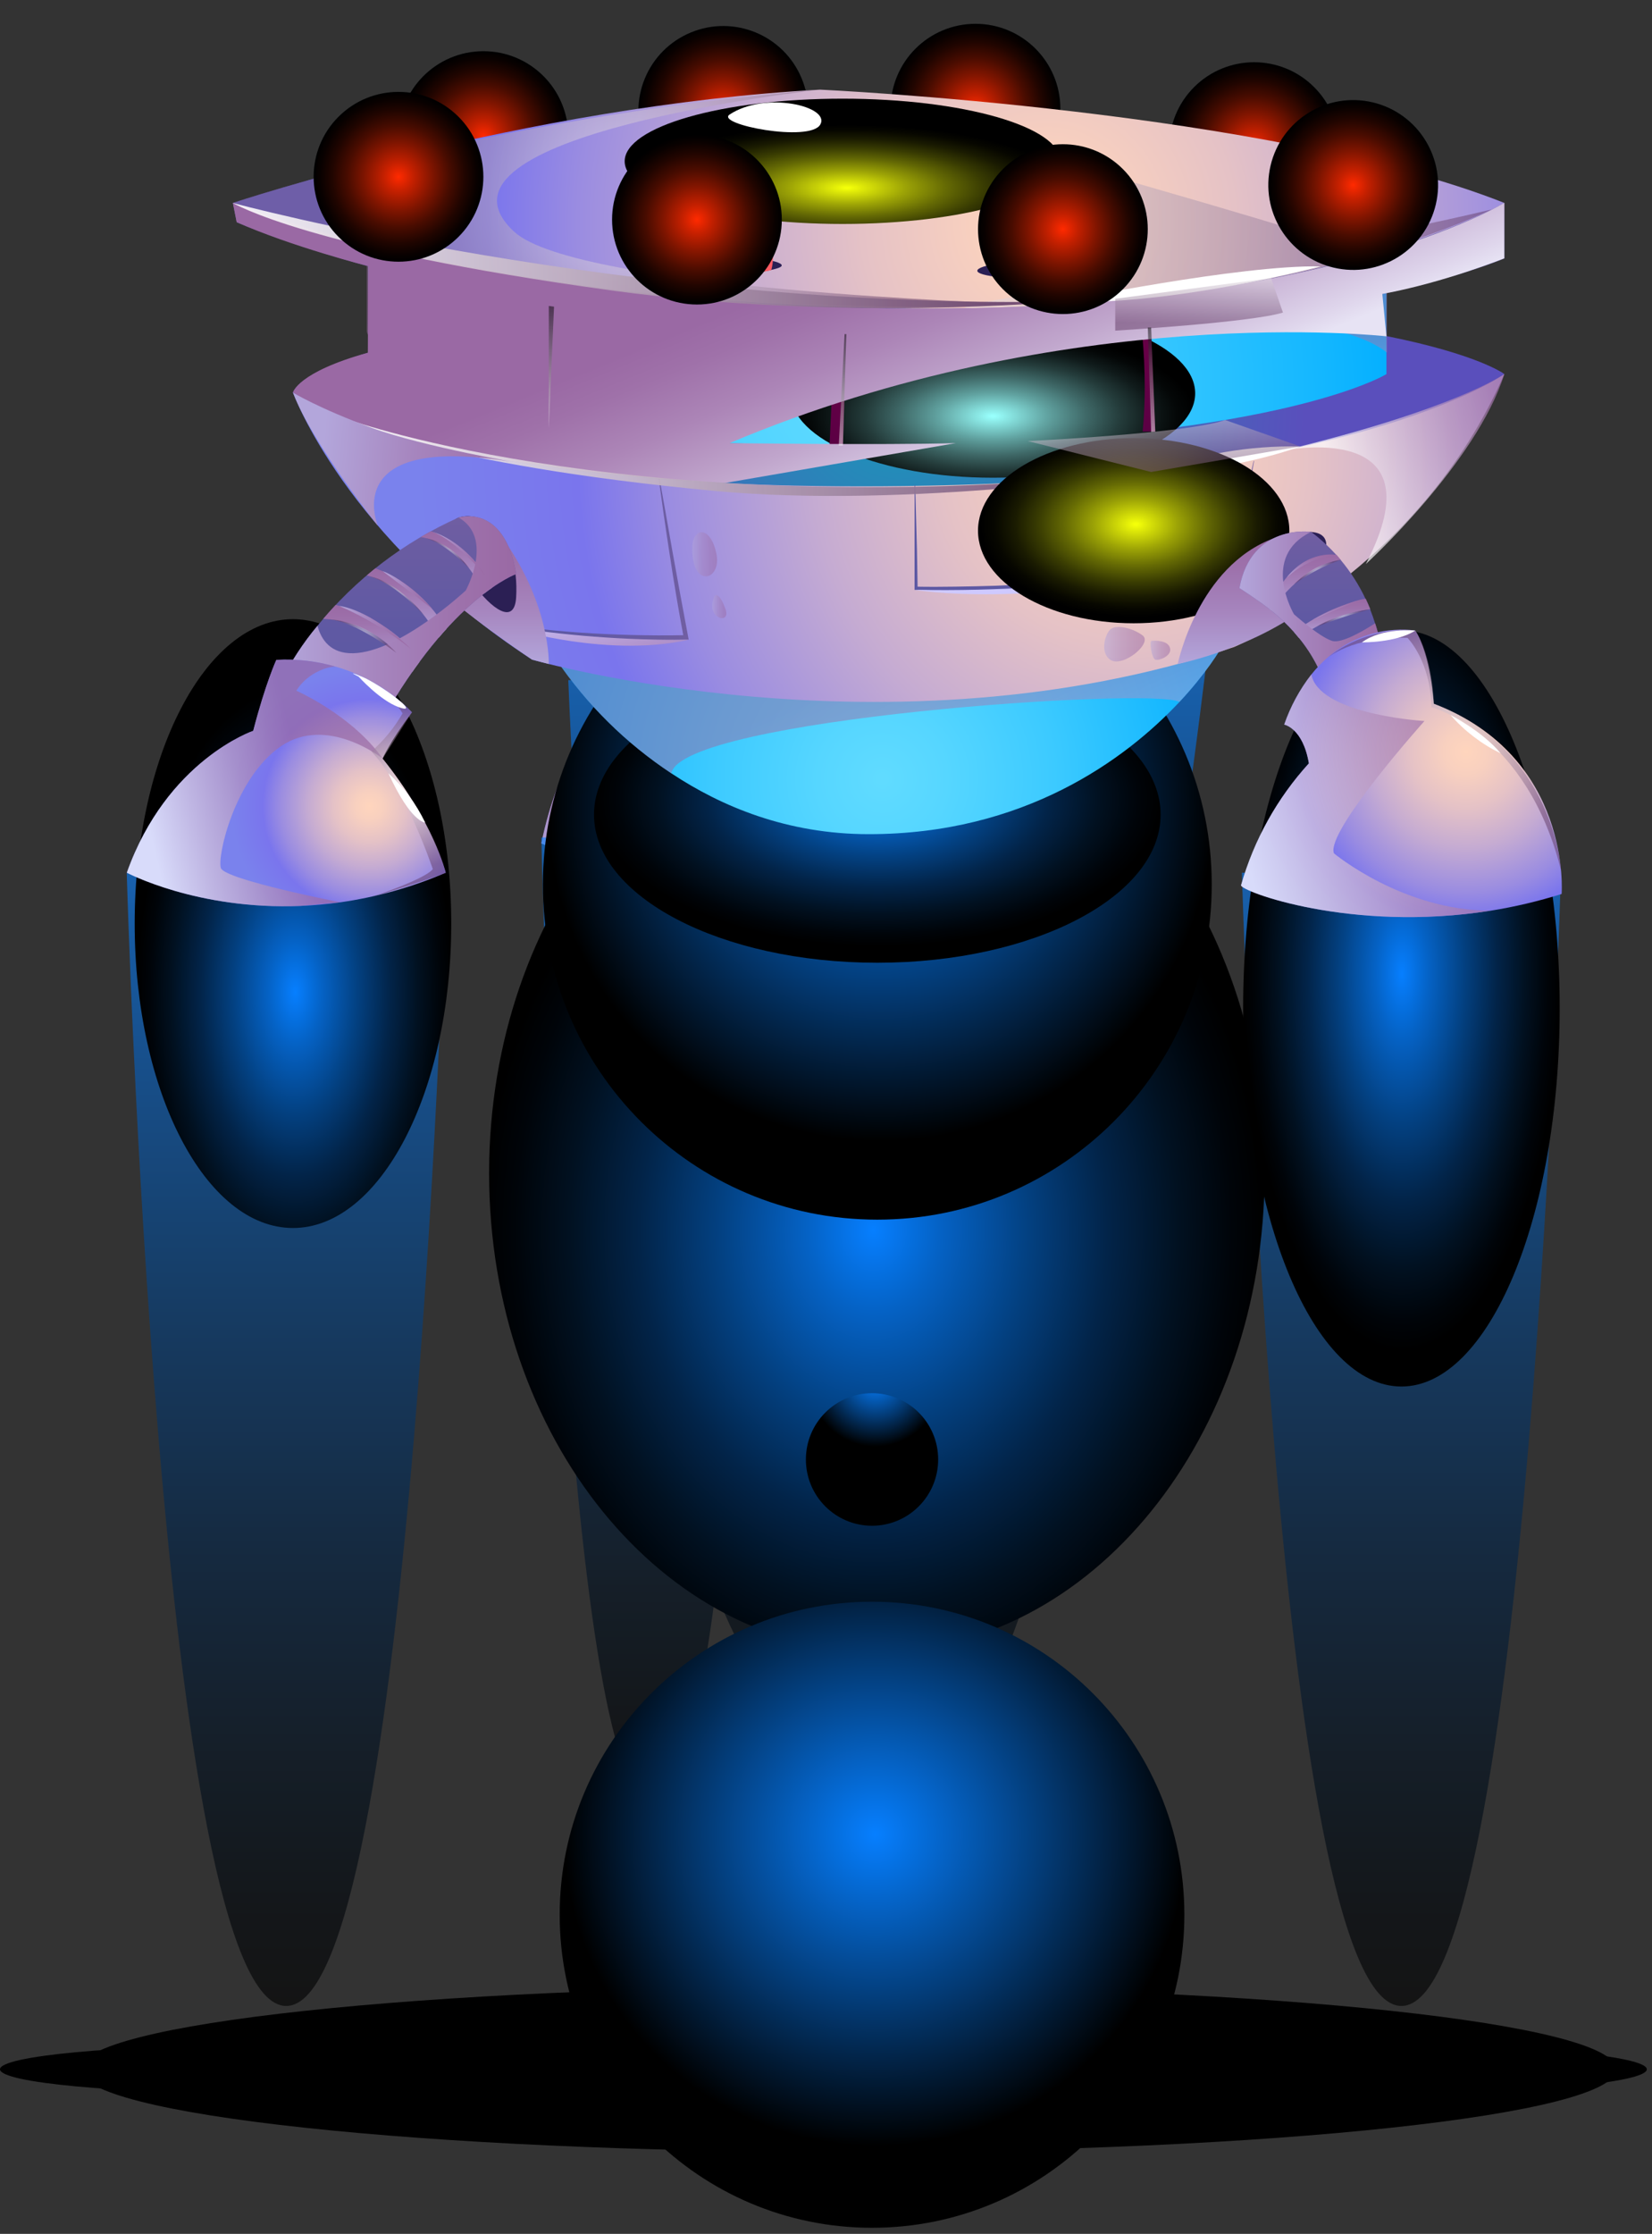 <svg width="165" height="223" viewBox="0 0 165 223" fill="none" xmlns="http://www.w3.org/2000/svg">
<rect x="0" y="0" width="165" height="223" fill="#333333" stroke="none"/>
<path fill-rule="evenodd" clip-rule="evenodd" d="M43.561 16.309C43.445 15.238 43.641 14.157 44.126 13.195C44.61 12.233 45.363 11.433 46.292 10.889C50.649 8.282 53.348 12.519 52.999 15.386L43.561 16.309Z" fill="url(#paint0_linear_313_3231)"/>
<path fill-rule="evenodd" clip-rule="evenodd" d="M67.41 12.431C67.237 11.153 67.498 8.194 72.001 7.611C76.505 7.028 77.379 10.691 77.043 11.769L67.41 12.431Z" fill="url(#paint1_linear_313_3231)"/>
<path fill-rule="evenodd" clip-rule="evenodd" d="M92.552 11.883C92.552 11.883 91.444 8.074 96.678 7.627C102.991 7.09 103.242 12.431 102.456 13.076L92.552 11.883Z" fill="url(#paint2_linear_313_3231)"/>
<path fill-rule="evenodd" clip-rule="evenodd" d="M119.9 14.614C119.9 14.614 120.259 11.075 123.876 11.075C127.187 11.075 130.365 13.076 129.263 16.104L119.9 14.614Z" fill="url(#paint3_linear_313_3231)"/>
<path style="mix-blend-mode:screen" d="M131.252 20.684C134.563 17.373 134.563 12.007 131.252 8.696C127.942 5.386 122.575 5.386 119.265 8.696C115.955 12.007 115.955 17.373 119.265 20.684C122.575 23.994 127.942 23.994 131.252 20.684Z" fill="url(#paint4_radial_313_3231)"/>
<path style="mix-blend-mode:screen" d="M97.431 19.33C102.112 19.33 105.907 15.535 105.907 10.854C105.907 6.172 102.112 2.377 97.431 2.377C92.749 2.377 88.954 6.172 88.954 10.854C88.954 15.535 92.749 19.33 97.431 19.33Z" fill="url(#paint5_radial_313_3231)"/>
<path style="mix-blend-mode:screen" d="M75.483 18.906C79.808 17.114 81.862 12.156 80.07 7.831C78.279 3.506 73.32 1.452 68.995 3.244C64.67 5.035 62.616 9.993 64.408 14.318C66.199 18.643 71.158 20.697 75.483 18.906Z" fill="url(#paint6_radial_313_3231)"/>
<path style="mix-blend-mode:screen" d="M48.283 22.064C52.965 22.064 56.76 18.269 56.76 13.588C56.76 8.906 52.965 5.111 48.283 5.111C43.602 5.111 39.807 8.906 39.807 13.588C39.807 18.269 43.602 22.064 48.283 22.064Z" fill="url(#paint7_radial_313_3231)"/>
<path fill-rule="evenodd" clip-rule="evenodd" d="M68.231 66.955C68.231 66.955 57.454 67.571 54.068 84.195C54.068 84.195 62.215 87.89 76.228 85.12C76.235 85.12 76.235 68.803 68.231 66.955Z" fill="url(#paint8_linear_313_3231)"/>
<path style="mix-blend-mode:multiply" fill-rule="evenodd" clip-rule="evenodd" d="M68.231 66.955C68.231 66.955 57.454 67.571 54.068 84.195C54.068 84.195 62.215 87.89 76.228 85.12C76.235 85.12 76.235 68.803 68.231 66.955Z" fill="url(#paint9_linear_313_3231)"/>
<path style="mix-blend-mode:screen" opacity="0.6" fill-rule="evenodd" clip-rule="evenodd" d="M56.76 67.897C59.468 133.971 72.025 178.272 89.756 178.272C107.488 178.272 120.474 66.287 120.474 66.287L56.76 67.897Z" fill="url(#paint10_linear_313_3231)"/>
<path style="mix-blend-mode:screen" opacity="0.6" fill-rule="evenodd" clip-rule="evenodd" d="M12.658 87.121C12.658 87.121 15.851 200.25 28.59 200.25C41.329 200.25 44.523 87.121 44.523 87.121H12.658Z" fill="url(#paint11_linear_313_3231)"/>
<path style="mix-blend-mode:screen" opacity="0.6" fill-rule="evenodd" clip-rule="evenodd" d="M124.039 87.121C124.039 87.121 127.233 200.25 139.972 200.25C152.711 200.25 155.904 87.121 155.904 87.121H124.039Z" fill="url(#paint12_linear_313_3231)"/>
<path style="mix-blend-mode:screen" opacity="0.6" fill-rule="evenodd" clip-rule="evenodd" d="M54.068 83.605C54.068 83.605 56.287 179.902 65.148 179.902C74.009 179.902 76.228 83.605 76.228 83.605H54.068Z" fill="url(#paint13_linear_313_3231)"/>
<path style="mix-blend-mode:screen" d="M84.702 214.823C127.077 214.823 161.429 211.129 161.429 206.572C161.429 202.015 127.077 198.32 84.702 198.32C42.327 198.32 7.975 202.015 7.975 206.572C7.975 211.129 42.327 214.823 84.702 214.823Z" fill="url(#paint14_radial_313_3231)"/>
<path style="mix-blend-mode:screen" d="M86.754 211.45C115.715 211.45 139.193 209.266 139.193 206.572C139.193 203.878 115.715 201.693 86.754 201.693C57.793 201.693 34.316 203.878 34.316 206.572C34.316 209.266 57.793 211.45 86.754 211.45Z" fill="url(#paint15_radial_313_3231)"/>
<path style="mix-blend-mode:screen" d="M138.522 208.987C152.859 208.987 164.482 207.906 164.482 206.572C164.482 205.238 152.859 204.157 138.522 204.157C124.184 204.157 112.562 205.238 112.562 206.572C112.562 207.906 124.184 208.987 138.522 208.987Z" fill="url(#paint16_radial_313_3231)"/>
<path style="mix-blend-mode:screen" d="M25.96 208.987C40.298 208.987 51.92 207.906 51.92 206.572C51.92 205.238 40.298 204.157 25.96 204.157C11.623 204.157 0 205.238 0 206.572C0 207.906 11.623 208.987 25.96 208.987Z" fill="url(#paint17_radial_313_3231)"/>
<path style="mix-blend-mode:screen" d="M61.134 205.131C75.471 205.131 87.094 204.05 87.094 202.717C87.094 201.383 75.471 200.302 61.134 200.302C46.796 200.302 35.173 201.383 35.173 202.717C35.173 204.05 46.796 205.131 61.134 205.131Z" fill="url(#paint18_radial_313_3231)"/>
<path style="mix-blend-mode:color-dodge" d="M87.097 138.214C102.143 138.214 114.341 116.839 114.341 90.472C114.341 64.104 102.143 42.729 87.097 42.729C72.05 42.729 59.852 64.104 59.852 90.472C59.852 116.839 72.05 138.214 87.097 138.214Z" fill="url(#paint19_radial_313_3231)"/>
<path style="mix-blend-mode:color-dodge" d="M87.579 164.865C108.968 164.865 126.308 143.49 126.308 117.122C126.308 90.755 108.968 69.38 87.579 69.38C66.19 69.38 48.851 90.755 48.851 117.122C48.851 143.49 66.19 164.865 87.579 164.865Z" fill="url(#paint20_radial_313_3231)"/>
<path style="mix-blend-mode:color-dodge" d="M87.624 121.756C106.073 121.756 121.028 106.775 121.028 88.294C121.028 69.814 106.073 54.832 87.624 54.832C69.176 54.832 54.221 69.814 54.221 88.294C54.221 106.775 69.176 121.756 87.624 121.756Z" fill="url(#paint21_radial_313_3231)"/>
<path style="mix-blend-mode:color-dodge" d="M87.097 222.394C104.327 222.394 118.294 208.403 118.294 191.144C118.294 173.886 104.327 159.895 87.097 159.895C69.867 159.895 55.9 173.886 55.9 191.144C55.9 208.403 69.867 222.394 87.097 222.394Z" fill="url(#paint22_radial_313_3231)"/>
<path style="mix-blend-mode:color-dodge" d="M87.097 152.312C90.745 152.312 93.703 149.35 93.703 145.696C93.703 142.042 90.745 139.081 87.097 139.081C83.448 139.081 80.491 142.042 80.491 145.696C80.491 149.35 83.448 152.312 87.097 152.312Z" fill="url(#paint23_radial_313_3231)"/>
<path style="mix-blend-mode:screen" d="M87.625 96.109C103.253 96.109 115.922 89.489 115.922 81.324C115.922 73.158 103.253 66.538 87.625 66.538C71.997 66.538 59.328 73.158 59.328 81.324C59.328 89.489 71.997 96.109 87.625 96.109Z" fill="url(#paint24_radial_313_3231)"/>
<path style="mix-blend-mode:screen" d="M29.261 122.588C37.992 122.588 45.07 108.982 45.07 92.199C45.07 75.415 37.992 61.81 29.261 61.81C20.53 61.81 13.452 75.415 13.452 92.199C13.452 108.982 20.53 122.588 29.261 122.588Z" fill="url(#paint25_radial_313_3231)"/>
<path style="mix-blend-mode:screen" d="M139.972 138.413C148.703 138.413 155.781 121.512 155.781 100.665C155.781 79.818 148.703 62.917 139.972 62.917C131.241 62.917 124.163 79.818 124.163 100.665C124.163 121.512 131.241 138.413 139.972 138.413Z" fill="url(#paint26_radial_313_3231)"/>
<path fill-rule="evenodd" clip-rule="evenodd" d="M122.364 63.98C121.869 64.958 120.366 67.33 117.802 70.074C112.402 75.832 102.267 83.279 86.761 83.272C78.64 83.272 72.05 80.516 67.051 77.198C62.517 74.203 58.614 70.348 55.564 65.851L122.364 63.98Z" fill="url(#paint27_radial_313_3231)"/>
<path style="mix-blend-mode:multiply" opacity="0.5" fill-rule="evenodd" clip-rule="evenodd" d="M122.364 63.98C121.869 64.958 120.366 67.33 117.802 70.074C115.195 68.575 68.081 71.726 67.051 77.198C62.517 74.203 58.614 70.348 55.564 65.851L122.364 63.98Z" fill="url(#paint28_linear_313_3231)"/>
<path fill-rule="evenodd" clip-rule="evenodd" d="M29.261 39.196C29.261 39.196 30.829 31.309 86.754 30.397C139.972 29.537 150.25 37.338 150.25 37.338C150.25 37.338 135.383 50.846 87.624 49.549C36.639 48.174 29.261 39.196 29.261 39.196Z" fill="url(#paint29_radial_313_3231)"/>
<path fill-rule="evenodd" clip-rule="evenodd" d="M36.776 25.802V38.219C36.776 38.219 46.426 44.583 86.755 44.479C127.083 44.375 138.476 37.348 138.476 37.348V25.802H36.776Z" fill="url(#paint30_radial_313_3231)"/>
<path style="mix-blend-mode:multiply" opacity="0.5" fill-rule="evenodd" clip-rule="evenodd" d="M36.639 33.008C36.639 33.008 35.258 42.764 122.42 32.704C134.363 31.326 138.522 35.207 138.522 35.207V26.92L36.639 24.368V33.008Z" fill="url(#paint31_linear_313_3231)"/>
<path style="mix-blend-mode:screen" opacity="0.35" fill-rule="evenodd" clip-rule="evenodd" d="M36.776 38.219C36.776 38.219 38.487 34.712 40.687 34.249C53.312 31.58 87.635 33.575 87.635 33.575L36.796 25.512L36.776 38.219Z" fill="url(#paint32_linear_313_3231)"/>
<path fill-rule="evenodd" clip-rule="evenodd" d="M105.082 41.089C98.982 42.992 106.005 43.612 108.263 42.657C110.521 41.702 108.367 40.073 105.082 41.089Z" fill="white"/>
<path style="mix-blend-mode:screen" d="M99.171 47.689C110.328 47.689 119.373 43.918 119.373 39.268C119.373 34.617 110.328 30.847 99.171 30.847C88.014 30.847 78.969 34.617 78.969 39.268C78.969 43.918 88.014 47.689 99.171 47.689Z" fill="url(#paint33_radial_313_3231)"/>
<path fill-rule="evenodd" clip-rule="evenodd" d="M54.068 42.68C54.068 42.68 54.941 32.577 54.427 25.561H55.557L54.811 42.781L54.068 42.68Z" fill="url(#paint34_linear_313_3231)"/>
<path fill-rule="evenodd" clip-rule="evenodd" d="M82.854 44.469H84.19L84.701 27.956H83.623L82.854 44.469Z" fill="url(#paint35_linear_313_3231)"/>
<path fill-rule="evenodd" clip-rule="evenodd" d="M114.123 43.081H115.387L114.755 27.956L113.23 27.337C113.23 27.337 114.915 35.217 114.123 43.081Z" fill="url(#paint36_linear_313_3231)"/>
<path fill-rule="evenodd" clip-rule="evenodd" d="M23.259 20.262L23.64 22.188C23.64 22.188 45.474 31.86 81.922 33.327C128.651 35.207 150.25 25.802 150.25 25.802V20.262C150.25 20.262 112.565 31.704 84.239 30.316C55.913 28.928 23.259 20.262 23.259 20.262Z" fill="url(#paint37_linear_313_3231)"/>
<path fill-rule="evenodd" clip-rule="evenodd" d="M23.259 20.262C23.259 20.262 52.35 10.567 81.918 8.95C81.918 8.95 126.943 11.026 150.263 20.262C150.263 20.262 129.944 32.271 84.92 30.654C39.895 29.038 23.259 20.262 23.259 20.262Z" fill="url(#paint38_radial_313_3231)"/>
<path style="mix-blend-mode:screen" opacity="0.5" fill-rule="evenodd" clip-rule="evenodd" d="M149.048 20.897C149.048 20.897 134.204 24.437 132.47 23.905C125.587 21.787 106.51 16.035 86.754 11.075C86.754 11.075 100.474 16.736 110.28 27.839C110.658 28.262 96.036 30.276 96.401 30.716C96.401 30.716 125.258 31.616 149.048 20.897Z" fill="url(#paint39_linear_313_3231)"/>
<path style="mix-blend-mode:screen" opacity="0.5" fill-rule="evenodd" clip-rule="evenodd" d="M81.895 8.95C81.895 8.95 40.889 13.447 51.347 23.126C57.636 28.95 101.429 30.312 101.429 30.312L97.626 30.504C97.626 30.504 52.373 32.355 23.259 20.252C23.259 20.262 48.277 11.72 81.895 8.95Z" fill="url(#paint40_radial_313_3231)"/>
<path fill-rule="evenodd" clip-rule="evenodd" d="M29.261 39.196C29.261 39.196 34.518 53.711 53.142 65.85C53.142 65.85 88.834 76.139 123.237 64.596C123.237 64.596 141.709 56.976 150.25 37.348C150.25 37.348 136.384 47.333 95.068 48.428C43.372 49.807 29.261 39.196 29.261 39.196Z" fill="url(#paint41_radial_313_3231)"/>
<path fill-rule="evenodd" clip-rule="evenodd" d="M112.881 26.62C112.881 27.168 109.449 27.705 105.232 27.819C101.015 27.933 97.606 27.578 97.613 27.027C97.62 26.477 101.045 25.942 105.258 25.831C109.472 25.721 112.887 26.06 112.881 26.62Z" fill="#2B1F54"/>
<path fill-rule="evenodd" clip-rule="evenodd" d="M99.686 27.653C99.686 27.653 100.471 20.555 105.483 19.542C110.495 18.528 111.623 27.2 111.623 27.2C111.623 27.2 105.643 28.253 99.686 27.653Z" fill="url(#paint42_linear_313_3231)"/>
<path fill-rule="evenodd" clip-rule="evenodd" d="M62.831 25.975C62.062 26.721 71.989 28.344 77.496 26.828C81.407 25.756 64.421 24.43 62.831 25.975Z" fill="#2B1F54"/>
<path fill-rule="evenodd" clip-rule="evenodd" d="M33.449 20.995C33.075 21.794 43.819 23.602 45.074 22.996C48.786 21.171 33.821 20.21 33.449 20.995Z" fill="#2B1F54"/>
<path fill-rule="evenodd" clip-rule="evenodd" d="M64.35 26.712C64.22 25.499 64.474 20.709 69.323 19.783C74.172 18.858 78.057 23.28 77.037 26.953C77.037 26.953 75.114 27.529 70.682 27.451C66.406 27.363 64.35 26.712 64.35 26.712Z" fill="url(#paint43_linear_313_3231)"/>
<path fill-rule="evenodd" clip-rule="evenodd" d="M34.642 21.644C34.642 21.644 32.416 17.446 36.362 14.428C40.309 11.411 46.755 15.68 44.383 23.133C44.37 23.127 39.263 23.286 34.642 21.644Z" fill="url(#paint44_linear_313_3231)"/>
<path fill-rule="evenodd" clip-rule="evenodd" d="M128.674 22.207C129.733 22.667 141.82 22.696 141.953 21.005C142.087 19.313 125.998 21.05 128.674 22.207Z" fill="#2B1F54"/>
<path fill-rule="evenodd" clip-rule="evenodd" d="M129.12 22.308C129.12 22.308 128.553 16.827 132.734 14.327C136.915 11.828 141.269 16.09 141.207 21.637C141.207 21.634 136.687 23.094 129.12 22.308Z" fill="url(#paint45_linear_313_3231)"/>
<path d="M91.395 48.416C91.427 49.286 91.46 50.156 91.48 51.023L91.551 53.63C91.578 54.496 91.6 55.367 91.61 56.237L91.652 58.844L91.385 58.564C92.725 58.59 94.077 58.586 95.423 58.564C96.769 58.541 98.118 58.521 99.464 58.472C102.159 58.375 104.848 58.189 107.53 57.944C110.212 57.7 112.884 57.371 115.54 56.941C118.196 56.511 120.823 55.927 123.413 55.21L123.231 55.416L123.707 53.059C123.863 52.277 124.033 51.495 124.199 50.71L124.701 48.36C124.864 47.578 125.027 46.796 125.216 46.014H125.258L123.524 55.464V55.484H123.505C120.909 56.251 118.273 56.872 115.608 57.345C112.943 57.794 110.264 58.156 107.572 58.404C104.88 58.652 102.179 58.805 99.477 58.889C96.775 58.974 94.074 58.981 91.372 58.889H91.346V58.86V48.432L91.395 48.416Z" fill="url(#paint46_linear_313_3231)"/>
<path d="M65.751 47.118C66.005 48.474 66.233 49.833 66.484 51.192L67.201 55.262L67.941 59.329L68.697 63.39L68.785 63.859H68.309C66.553 63.911 64.806 63.888 63.056 63.836C62.182 63.81 61.309 63.774 60.449 63.719C60.012 63.693 59.575 63.667 59.145 63.631C58.715 63.595 58.272 63.575 57.842 63.53C56.101 63.367 54.364 63.152 52.627 62.894C51.764 62.751 50.904 62.598 50.05 62.412C49.623 62.321 49.193 62.236 48.769 62.129L47.501 61.803V61.757C49.205 62.122 50.921 62.415 52.65 62.637C54.381 62.852 56.114 63.028 57.864 63.145C59.614 63.263 61.342 63.347 63.079 63.39C64.816 63.432 66.562 63.445 68.293 63.409L68.251 63.458C68 62.102 67.755 60.747 67.53 59.385C67.305 58.022 67.077 56.663 66.879 55.301C66.458 52.577 66.064 49.846 65.712 47.108L65.751 47.118Z" fill="url(#paint47_linear_313_3231)"/>
<path fill-rule="evenodd" clip-rule="evenodd" d="M91.372 58.88C91.372 58.88 103.14 60.904 120.474 56.309C120.474 56.309 108.866 59.219 91.372 58.88Z" fill="url(#paint48_linear_313_3231)"/>
<path fill-rule="evenodd" clip-rule="evenodd" d="M68.785 63.863C62.505 63.937 56.23 63.457 50.033 62.429C50.033 62.429 60.204 65.792 68.785 63.863Z" fill="url(#paint49_linear_313_3231)"/>
<path style="mix-blend-mode:multiply" fill-rule="evenodd" clip-rule="evenodd" d="M138.476 33.575C138.476 33.575 106.663 29.97 72.872 44.234C72.872 44.234 88.084 44.446 95.475 44.234L72.399 48.22C72.399 48.22 41.248 47.037 29.261 39.183C29.261 39.183 29.711 37.159 36.74 35.211L36.776 26.568C36.776 26.568 29.076 24.613 23.64 22.175L23.259 20.249C23.259 20.249 47.834 30.329 89.756 30.791C132.467 31.261 150.25 20.249 150.25 20.249V25.789C150.25 25.789 144.173 28.23 138.066 29.345L138.476 33.575Z" fill="url(#paint50_linear_313_3231)"/>
<path fill-rule="evenodd" clip-rule="evenodd" d="M114.976 47.118C119.732 45.333 124.784 44.467 129.863 44.567C129.863 44.567 122.915 47.206 114.976 47.118Z" fill="white"/>
<path fill-rule="evenodd" clip-rule="evenodd" d="M105.923 30.11C105.923 30.11 123.935 26.408 131.909 26.597C131.909 26.597 116.948 30.573 105.923 30.11Z" fill="white"/>
<path style="mix-blend-mode:screen" opacity="0.91" fill-rule="evenodd" clip-rule="evenodd" d="M23.259 20.262C23.259 20.262 62.394 30.847 105.923 30.11C105.923 30.11 84.19 32.151 61.133 29.003C30.796 24.86 23.259 20.262 23.259 20.262Z" fill="url(#paint51_linear_313_3231)"/>
<path style="mix-blend-mode:screen" opacity="0.91" fill-rule="evenodd" clip-rule="evenodd" d="M34.925 41.93C34.925 41.93 64.327 52.479 114.976 47.118C114.976 47.118 90.698 50.84 71.232 48.995C43.079 46.326 34.925 41.93 34.925 41.93Z" fill="url(#paint52_linear_313_3231)"/>
<path style="mix-blend-mode:multiply" fill-rule="evenodd" clip-rule="evenodd" d="M52.373 46.326C33.593 42.787 37.741 52.479 37.741 52.479C37.741 52.479 31.243 44.381 29.268 39.196C29.268 39.196 31.843 40.77 37.109 42.702C42.375 44.635 52.373 46.326 52.373 46.326Z" fill="url(#paint53_linear_313_3231)"/>
<path style="mix-blend-mode:multiply" opacity="0.71" fill-rule="evenodd" clip-rule="evenodd" d="M150.251 37.348C150.251 37.348 145.252 40.881 128.139 44.987C128.139 44.987 144.02 41.669 136.42 56.308C136.42 56.308 147.451 46.229 150.251 37.348Z" fill="url(#paint54_linear_313_3231)"/>
<path fill-rule="evenodd" clip-rule="evenodd" d="M108.364 50.843C110.098 52.473 117.746 51.766 118.669 50.739C119.591 49.713 116.309 48.996 114.976 48.996C113.643 48.996 107.396 49.931 108.364 50.843Z" fill="white"/>
<path style="mix-blend-mode:screen" d="M113.23 62.22C121.817 62.22 128.778 58.082 128.778 52.978C128.778 47.874 121.817 43.736 113.23 43.736C104.643 43.736 97.682 47.874 97.682 52.978C97.682 58.082 104.643 62.22 113.23 62.22Z" fill="url(#paint55_radial_313_3231)"/>
<path style="mix-blend-mode:screen" d="M84.157 22.357C96.179 22.357 105.924 19.557 105.924 16.103C105.924 12.649 96.179 9.85 84.157 9.85C72.136 9.85 62.392 12.649 62.392 16.103C62.392 19.557 72.136 22.357 84.157 22.357Z" fill="url(#paint56_radial_313_3231)"/>
<path fill-rule="evenodd" clip-rule="evenodd" d="M72.872 11.434C71.412 12.411 80.905 14.252 81.931 12.431C82.958 10.609 76.434 9.074 72.872 11.434Z" fill="white"/>
<path fill-rule="evenodd" clip-rule="evenodd" d="M106.77 23.515C107.064 25.688 108.97 24.991 108.25 23.475C107.53 21.96 106.519 21.644 106.77 23.515Z" fill="white"/>
<path fill-rule="evenodd" clip-rule="evenodd" d="M137.994 16.736C135.918 17.645 139.581 20.773 139.675 19.568C139.77 18.362 139.226 16.198 137.994 16.736Z" fill="white"/>
<path fill-rule="evenodd" clip-rule="evenodd" d="M72.94 22.856C71.216 23.781 74.896 25.463 74.941 24.739C74.987 24.016 74.583 21.973 72.94 22.856Z" fill="white"/>
<path fill-rule="evenodd" clip-rule="evenodd" d="M41.599 16.801C39.621 17.984 42.346 21.458 42.903 20.024C43.46 18.59 42.58 16.215 41.599 16.801Z" fill="white"/>
<path style="mix-blend-mode:screen" d="M45.795 23.644C49.106 20.333 49.106 14.966 45.795 11.656C42.485 8.346 37.118 8.346 33.808 11.656C30.498 14.966 30.498 20.333 33.808 23.644C37.118 26.954 42.485 26.954 45.795 23.644Z" fill="url(#paint57_radial_313_3231)"/>
<path style="mix-blend-mode:screen" d="M69.609 30.4C74.291 30.4 78.086 26.605 78.086 21.924C78.086 17.243 74.291 13.448 69.609 13.448C64.928 13.448 61.133 17.243 61.133 21.924C61.133 26.605 64.928 30.4 69.609 30.4Z" fill="url(#paint58_radial_313_3231)"/>
<path style="mix-blend-mode:screen" d="M112.155 28.869C115.465 25.558 115.465 20.192 112.155 16.881C108.845 13.571 103.478 13.571 100.168 16.881C96.857 20.192 96.857 25.558 100.168 28.869C103.478 32.179 108.845 32.179 112.155 28.869Z" fill="url(#paint59_radial_313_3231)"/>
<path style="mix-blend-mode:screen" d="M143.406 20.415C144.481 15.859 141.659 11.294 137.103 10.218C132.547 9.143 127.982 11.965 126.906 16.521C125.831 21.077 128.653 25.642 133.209 26.718C137.765 27.793 142.33 24.971 143.406 20.415Z" fill="url(#paint60_radial_313_3231)"/>
<path fill-rule="evenodd" clip-rule="evenodd" d="M130.984 53.108C125.493 52.697 122.364 58.703 124.466 60.652C127.22 63.211 135.912 53.466 130.984 53.108Z" fill="#2B1F54"/>
<path style="mix-blend-mode:multiply" fill-rule="evenodd" clip-rule="evenodd" d="M127.282 53.711C119.62 56.504 117.632 66.287 117.632 66.287C117.632 66.287 125.584 64.7 131.254 59.997L127.282 53.711Z" fill="url(#paint61_linear_313_3231)"/>
<path fill-rule="evenodd" clip-rule="evenodd" d="M138.066 65.723L132.627 69.214C132.054 67.187 131.069 65.301 129.733 63.673C129.58 63.481 129.407 63.299 129.263 63.12C128.566 62.335 127.803 61.611 126.982 60.956L126.79 60.806C125.594 59.864 123.792 58.707 123.792 58.707C124.965 52.238 130.961 53.095 130.961 53.095C131.859 53.778 132.693 54.541 133.451 55.376C133.604 55.549 133.754 55.719 133.898 55.891C134.891 57.075 135.728 58.382 136.387 59.779C136.557 60.134 136.713 60.48 136.844 60.819C137.042 61.314 137.205 61.796 137.345 62.23C137.723 63.362 137.964 64.534 138.066 65.723Z" fill="url(#paint62_linear_313_3231)"/>
<path style="mix-blend-mode:multiply" fill-rule="evenodd" clip-rule="evenodd" d="M133.92 55.888C129.804 56.484 126.998 60.959 126.998 60.959L126.806 60.809C128.11 57.175 130.019 55.64 133.474 55.373C133.627 55.546 133.777 55.715 133.92 55.888Z" fill="url(#paint63_linear_313_3231)"/>
<path style="mix-blend-mode:multiply" fill-rule="evenodd" clip-rule="evenodd" d="M136.866 60.816C134.285 61.154 131.832 62.138 129.733 63.677C129.579 63.484 129.407 63.302 129.263 63.123C131.364 61.484 133.806 60.34 136.41 59.776C136.579 60.131 136.729 60.477 136.866 60.816Z" fill="url(#paint64_linear_313_3231)"/>
<path style="mix-blend-mode:multiply" fill-rule="evenodd" clip-rule="evenodd" d="M138.066 65.723L132.627 69.214C132.054 67.187 131.069 65.301 129.733 63.673C129.58 63.481 129.407 63.299 129.263 63.12C128.566 62.335 127.803 61.611 126.982 60.956L126.79 60.806C125.594 59.864 123.792 58.707 123.792 58.707C124.965 52.238 130.961 53.095 130.961 53.095C125.829 55.559 129.241 61.317 129.241 61.317C129.241 61.317 131.753 63.563 133.04 63.977C133.982 64.273 136.205 62.96 137.345 62.223C137.723 63.357 137.965 64.532 138.066 65.723Z" fill="url(#paint65_linear_313_3231)"/>
<path fill-rule="evenodd" clip-rule="evenodd" d="M155.973 89.243C153.657 89.969 151.292 90.527 148.895 90.911C134.928 93.13 123.802 88.933 123.961 88.366C125.25 83.844 127.568 79.681 130.733 76.204C130.127 72.661 128.266 72.335 128.266 72.335C128.888 70.531 129.803 68.841 130.975 67.333C135.371 61.832 141.351 62.947 141.351 62.947C142.889 65.254 143.199 70.247 143.199 70.247C157.052 75.552 155.973 89.243 155.973 89.243Z" fill="url(#paint66_radial_313_3231)"/>
<path style="mix-blend-mode:multiply" opacity="0.71" fill-rule="evenodd" clip-rule="evenodd" d="M148.888 90.911C134.921 93.13 123.795 88.933 123.955 88.366C125.243 83.844 127.561 79.681 130.727 76.204C130.127 72.661 128.266 72.335 128.266 72.335C128.888 70.531 129.803 68.84 130.974 67.333C131.727 71.103 140.966 71.895 142.273 71.977C142.273 71.977 132.363 83.034 133.236 85.188C133.236 85.195 140.115 90.911 148.888 90.911Z" fill="url(#paint67_linear_313_3231)"/>
<path style="mix-blend-mode:screen" opacity="0.5" fill-rule="evenodd" clip-rule="evenodd" d="M132.47 65.756C132.47 65.756 135.038 63.474 140.581 63.676C140.581 63.676 142.889 65.987 142.967 70.589C142.967 70.589 152.467 73.095 155.914 86.883C155.914 86.883 155.24 74.779 143.205 70.263C143.205 70.263 143.127 65.655 141.357 62.963C138.145 62.713 134.962 63.714 132.47 65.756Z" fill="url(#paint68_radial_313_3231)"/>
<path fill-rule="evenodd" clip-rule="evenodd" d="M144.873 71.377C144.873 71.377 148.077 73.007 149.879 75.203C147.973 74.274 146.271 72.973 144.873 71.377Z" fill="white"/>
<path fill-rule="evenodd" clip-rule="evenodd" d="M136.026 64.126C136.026 64.126 139.425 64.182 141.351 62.953C141.351 62.953 138.088 62.608 136.026 64.126Z" fill="white"/>
<path style="mix-blend-mode:screen" opacity="0.5" fill-rule="evenodd" clip-rule="evenodd" d="M136.866 60.815C136.866 60.815 133.669 61.194 131.525 62.552C133.272 61.874 135.055 61.294 136.866 60.815Z" fill="url(#paint69_radial_313_3231)"/>
<path style="mix-blend-mode:screen" opacity="0.5" fill-rule="evenodd" clip-rule="evenodd" d="M133.92 55.888C132.142 56.163 130.504 57.019 129.263 58.323C130.69 57.29 132.258 56.47 133.92 55.888Z" fill="url(#paint70_radial_313_3231)"/>
<path style="mix-blend-mode:multiply" fill-rule="evenodd" clip-rule="evenodd" d="M133.474 55.389C133.474 55.389 130.675 54.865 128.504 57.671C129.875 56.399 131.616 55.599 133.474 55.389Z" fill="url(#paint71_linear_313_3231)"/>
<path style="mix-blend-mode:multiply" fill-rule="evenodd" clip-rule="evenodd" d="M136.41 59.776C136.41 59.776 135.217 59.747 131.124 61.868C132.843 61.068 134.608 60.369 136.41 59.776Z" fill="url(#paint72_linear_313_3231)"/>
<path style="mix-blend-mode:multiply" fill-rule="evenodd" clip-rule="evenodd" d="M49.708 53.037C55.042 60.079 54.811 66.287 54.811 66.287L53.142 65.85C53.142 65.85 45.592 60.77 43.235 58.166L49.708 53.037Z" fill="url(#paint73_linear_313_3231)"/>
<path fill-rule="evenodd" clip-rule="evenodd" d="M51.552 59.626C51.226 65.319 42.284 52.897 45.807 51.674C48.166 50.843 51.914 53.486 51.552 59.626Z" fill="#2B1F54"/>
<path fill-rule="evenodd" clip-rule="evenodd" d="M51.555 57.306C51.555 57.306 45.09 59.564 38.109 71.971L28.052 68.06C29.048 66.06 30.275 64.184 31.709 62.471C35.492 57.811 40.321 54.109 45.803 51.664C45.803 51.664 50.372 50.175 51.555 57.306Z" fill="url(#paint74_linear_313_3231)"/>
<path style="mix-blend-mode:multiply" fill-rule="evenodd" clip-rule="evenodd" d="M49.17 58.649C48.909 58.831 48.629 59.036 48.333 59.264C46.485 55.201 43.93 53.933 42.02 53.61C42.346 53.415 42.695 53.219 43.043 53.03C46.169 54.109 48.056 56.481 49.17 58.649Z" fill="url(#paint75_linear_313_3231)"/>
<path style="mix-blend-mode:multiply" fill-rule="evenodd" clip-rule="evenodd" d="M44.585 62.784C44.337 63.058 44.083 63.344 43.826 63.648C41.544 59.581 38.693 58.023 36.64 57.436C36.917 57.198 37.204 56.964 37.494 56.729C40.916 57.997 43.145 60.408 44.585 62.784Z" fill="url(#paint76_linear_313_3231)"/>
<path style="mix-blend-mode:multiply" fill-rule="evenodd" clip-rule="evenodd" d="M41.922 66.046C41.671 66.372 41.42 66.73 41.166 67.092C39.608 64.749 36.871 62.041 32.282 61.78C32.669 61.324 33.086 60.858 33.534 60.382C36.366 61.206 39.918 62.842 41.922 66.046Z" fill="url(#paint77_linear_313_3231)"/>
<path style="mix-blend-mode:multiply" fill-rule="evenodd" clip-rule="evenodd" d="M51.555 57.306C51.555 57.306 45.09 59.564 38.109 71.971L28.052 68.06C29.048 66.06 30.275 64.184 31.709 62.471C32.093 63.901 33.045 65.26 35.274 65.212C39.931 65.107 46.52 58.945 46.52 58.945C46.52 58.945 49.395 53.714 45.803 51.664C45.807 51.664 50.372 50.175 51.555 57.306Z" fill="url(#paint78_linear_313_3231)"/>
<path fill-rule="evenodd" clip-rule="evenodd" d="M44.523 87.121C41.157 88.565 37.615 89.558 33.99 90.077H33.974C32.611 90.269 31.291 90.383 30.017 90.436C19.687 90.856 12.667 87.118 12.667 87.118C16.672 75.878 25.292 72.955 25.292 72.955C26.524 68.184 27.599 65.873 27.599 65.873C29.625 65.759 31.656 65.995 33.602 66.571C36.47 67.398 39.071 68.962 41.146 71.107C38.839 74.187 38.213 75.725 38.213 75.725C43.291 82.041 44.523 87.121 44.523 87.121Z" fill="url(#paint79_radial_313_3231)"/>
<path style="mix-blend-mode:multiply" opacity="0.71" fill-rule="evenodd" clip-rule="evenodd" d="M33.99 90.077H33.974L30.017 90.436C19.687 90.856 12.667 87.118 12.667 87.118C16.672 75.878 25.292 72.955 25.292 72.955C26.524 68.184 27.599 65.873 27.599 65.873C29.625 65.759 31.656 65.995 33.602 66.571C33.1 66.431 30.757 67.027 29.6 68.953C29.6 68.953 35.16 71.391 38.22 75.725C38.093 75.624 32.628 71.374 28.062 74.493C23.444 77.651 21.674 85.501 22.059 86.655C22.444 87.809 33.99 90.077 33.99 90.077Z" fill="url(#paint80_linear_313_3231)"/>
<path style="mix-blend-mode:screen" opacity="0.5" fill-rule="evenodd" clip-rule="evenodd" d="M36.776 67.864C36.776 67.864 39.674 69.572 41.137 71.123L38.204 75.741C38.204 75.741 43.056 81.512 44.516 87.147C44.516 87.147 41.834 88.16 37.096 89.539C37.096 89.539 42.385 87.815 43.229 86.763C43.229 86.763 40.521 78.658 37.096 75.014C38.336 73.928 39.388 72.644 40.208 71.214C40.208 71.214 38.761 68.751 36.776 67.864Z" fill="url(#paint81_radial_313_3231)"/>
<path fill-rule="evenodd" clip-rule="evenodd" d="M39.81 70.589C42.297 71.488 37.93 68.278 36.144 67.548C34.358 66.818 35.818 67.548 35.818 67.548C35.818 67.548 37.946 69.914 39.81 70.589Z" fill="white"/>
<path fill-rule="evenodd" clip-rule="evenodd" d="M38.794 77.198C40.326 78.58 41.573 80.25 42.463 82.112C42.463 82.112 41.065 82.132 38.794 77.198Z" fill="white"/>
<path style="mix-blend-mode:screen" opacity="0.5" fill-rule="evenodd" clip-rule="evenodd" d="M32.833 61.826C32.833 61.826 36.48 61.796 39.598 65.182C39.598 65.182 35.574 62.044 32.833 61.826Z" fill="url(#paint82_radial_313_3231)"/>
<path style="mix-blend-mode:screen" opacity="0.5" fill-rule="evenodd" clip-rule="evenodd" d="M36.923 57.524C36.923 57.524 39.53 57.873 42.463 61.549C42.463 61.549 39.765 58.407 36.923 57.524Z" fill="url(#paint83_radial_313_3231)"/>
<path style="mix-blend-mode:screen" opacity="0.5" fill-rule="evenodd" clip-rule="evenodd" d="M42.463 53.711C42.463 53.711 44.871 53.972 46.859 56.729C46.843 56.729 44.523 54.206 42.463 53.711Z" fill="url(#paint84_radial_313_3231)"/>
<path style="mix-blend-mode:multiply" fill-rule="evenodd" clip-rule="evenodd" d="M38.227 57.019C38.227 57.019 40.276 57.645 43.161 60.76L38.227 57.019Z" fill="url(#paint85_linear_313_3231)"/>
<path style="mix-blend-mode:multiply" fill-rule="evenodd" clip-rule="evenodd" d="M33.876 60.486C33.876 60.486 36.864 60.721 41.023 64.762C38.836 63.033 36.433 61.596 33.876 60.486Z" fill="url(#paint86_linear_313_3231)"/>
<path style="mix-blend-mode:multiply" fill-rule="evenodd" clip-rule="evenodd" d="M43.235 53.108C43.235 53.108 46.136 53.792 48.525 57.527C48.525 57.524 45.49 53.883 43.235 53.108Z" fill="url(#paint87_linear_313_3231)"/>
<path style="mix-blend-mode:screen" opacity="0.5" fill-rule="evenodd" clip-rule="evenodd" d="M111.388 29.827V33.008C111.388 33.008 124.984 32.187 128.139 31.199L126.949 27.754L111.388 29.827Z" fill="url(#paint88_linear_313_3231)"/>
<path style="mix-blend-mode:screen" opacity="0.5" fill-rule="evenodd" clip-rule="evenodd" d="M114.976 47.118L102.651 44.032C102.651 44.032 118.568 43.276 122.364 41.927L129.86 44.566L114.976 47.118Z" fill="url(#paint89_linear_313_3231)"/>
<path style="mix-blend-mode:screen" opacity="0.5" fill-rule="evenodd" clip-rule="evenodd" d="M54.811 42.765L54.814 30.541L55.336 30.616L54.811 42.765Z" fill="url(#paint90_linear_313_3231)"/>
<path style="mix-blend-mode:screen" opacity="0.5" fill-rule="evenodd" clip-rule="evenodd" d="M84.19 44.469L83.776 44.478L84.356 33.356H84.532L84.19 44.469Z" fill="url(#paint91_linear_313_3231)"/>
<path style="mix-blend-mode:screen" opacity="0.5" fill-rule="evenodd" clip-rule="evenodd" d="M115.387 43.081L114.976 43.133L114.641 32.701H114.976L115.387 43.081Z" fill="url(#paint92_linear_313_3231)"/>
<path style="mix-blend-mode:multiply" opacity="0.5" fill-rule="evenodd" clip-rule="evenodd" d="M69.153 54.486C68.965 58.831 72.155 58.032 71.539 55.22C70.923 52.407 69.232 52.714 69.153 54.486Z" fill="url(#paint93_linear_313_3231)"/>
<path style="mix-blend-mode:multiply" opacity="0.5" fill-rule="evenodd" clip-rule="evenodd" d="M71.141 60.486C71.079 61.832 72.989 62.263 72.445 60.76C71.901 59.258 71.233 58.788 71.141 60.486Z" fill="url(#paint94_linear_313_3231)"/>
<path style="mix-blend-mode:multiply" opacity="0.5" fill-rule="evenodd" clip-rule="evenodd" d="M110.87 65.851C112.082 66.721 115.159 64.221 114.129 63.439C113.099 62.657 111.405 62.305 110.87 62.859C110.336 63.413 109.87 65.13 110.87 65.851Z" fill="url(#paint95_linear_313_3231)"/>
<path style="mix-blend-mode:multiply" opacity="0.5" fill-rule="evenodd" clip-rule="evenodd" d="M116.873 64.762C117 65.495 115.745 65.978 115.387 65.85C115.029 65.723 114.771 64.006 115.012 63.98C115.253 63.954 116.72 63.862 116.873 64.762Z" fill="url(#paint96_linear_313_3231)"/>
<defs>
<linearGradient id="paint0_linear_313_3231" x1="49.685" y1="17.299" x2="46.064" y2="11.023" gradientUnits="userSpaceOnUse">
<stop offset="0.01" stop-color="#FF5C63"/>
<stop offset="0.26" stop-color="#FD5963"/>
<stop offset="0.46" stop-color="#F54F61"/>
<stop offset="0.63" stop-color="#E93F5F"/>
<stop offset="0.8" stop-color="#D7275C"/>
<stop offset="0.96" stop-color="#C10A58"/>
<stop offset="1" stop-color="#BA0057"/>
</linearGradient>
<linearGradient id="paint1_linear_313_3231" x1="73.618" y1="13.744" x2="70.251" y2="7.914" gradientUnits="userSpaceOnUse">
<stop offset="0.01" stop-color="#FF5C63"/>
<stop offset="0.26" stop-color="#FD5963"/>
<stop offset="0.46" stop-color="#F54F61"/>
<stop offset="0.63" stop-color="#E93F5F"/>
<stop offset="0.8" stop-color="#D7275C"/>
<stop offset="0.96" stop-color="#C10A58"/>
<stop offset="1" stop-color="#BA0057"/>
</linearGradient>
<linearGradient id="paint2_linear_313_3231" x1="99.601" y1="14.725" x2="95.45" y2="7.533" gradientUnits="userSpaceOnUse">
<stop offset="0.01" stop-color="#FF5C63"/>
<stop offset="0.26" stop-color="#FD5963"/>
<stop offset="0.46" stop-color="#F54F61"/>
<stop offset="0.63" stop-color="#E93F5F"/>
<stop offset="0.8" stop-color="#D7275C"/>
<stop offset="0.96" stop-color="#C10A58"/>
<stop offset="1" stop-color="#BA0057"/>
</linearGradient>
<linearGradient id="paint3_linear_313_3231" x1="126.584" y1="17.652" x2="122.762" y2="11.03" gradientUnits="userSpaceOnUse">
<stop offset="0.01" stop-color="#FF5C63"/>
<stop offset="0.26" stop-color="#FD5963"/>
<stop offset="0.46" stop-color="#F54F61"/>
<stop offset="0.63" stop-color="#E93F5F"/>
<stop offset="0.8" stop-color="#D7275C"/>
<stop offset="0.96" stop-color="#C10A58"/>
<stop offset="1" stop-color="#BA0057"/>
</linearGradient>
<radialGradient id="paint4_radial_313_3231" cx="0" cy="0" r="1" gradientUnits="userSpaceOnUse" gradientTransform="translate(125.258 14.691) scale(8.476)">
<stop stop-color="#FF2A00"/>
<stop offset="0.17" stop-color="#C52000"/>
<stop offset="0.4" stop-color="#801500"/>
<stop offset="0.6" stop-color="#490C00"/>
<stop offset="0.78" stop-color="#210500"/>
<stop offset="0.92" stop-color="#090100"/>
<stop offset="1"/>
</radialGradient>
<radialGradient id="paint5_radial_313_3231" cx="0" cy="0" r="1" gradientUnits="userSpaceOnUse" gradientTransform="translate(97.435 10.846) rotate(0.27) scale(8.476 8.476)">
<stop stop-color="#FF2A00"/>
<stop offset="0.17" stop-color="#C52000"/>
<stop offset="0.4" stop-color="#801500"/>
<stop offset="0.6" stop-color="#490C00"/>
<stop offset="0.78" stop-color="#210500"/>
<stop offset="0.92" stop-color="#090100"/>
<stop offset="1"/>
</radialGradient>
<radialGradient id="paint6_radial_313_3231" cx="0" cy="0" r="1" gradientUnits="userSpaceOnUse" gradientTransform="translate(72.24 11.074) scale(8.476 8.476)">
<stop stop-color="#FF2A00"/>
<stop offset="0.17" stop-color="#C52000"/>
<stop offset="0.4" stop-color="#801500"/>
<stop offset="0.6" stop-color="#490C00"/>
<stop offset="0.78" stop-color="#210500"/>
<stop offset="0.92" stop-color="#090100"/>
<stop offset="1"/>
</radialGradient>
<radialGradient id="paint7_radial_313_3231" cx="0" cy="0" r="1" gradientUnits="userSpaceOnUse" gradientTransform="translate(48.283 13.588) scale(8.476)">
<stop stop-color="#FF2A00"/>
<stop offset="0.17" stop-color="#C52000"/>
<stop offset="0.4" stop-color="#801500"/>
<stop offset="0.6" stop-color="#490C00"/>
<stop offset="0.78" stop-color="#210500"/>
<stop offset="0.92" stop-color="#090100"/>
<stop offset="1"/>
</radialGradient>
<linearGradient id="paint8_linear_313_3231" x1="54.068" y1="76.552" x2="76.235" y2="76.552" gradientUnits="userSpaceOnUse">
<stop stop-color="#5B58A3"/>
<stop offset="0.44" stop-color="#5F59A3"/>
<stop offset="0.85" stop-color="#6A5CA2"/>
<stop offset="0.99" stop-color="#705EA2"/>
</linearGradient>
<linearGradient id="paint9_linear_313_3231" x1="65.152" y1="85.426" x2="65.152" y2="71.25" gradientUnits="userSpaceOnUse">
<stop stop-color="#B3A6DB"/>
<stop offset="0.41" stop-color="#A685BE"/>
<stop offset="0.77" stop-color="#9D71AB"/>
<stop offset="1" stop-color="#9A69A4"/>
</linearGradient>
<linearGradient id="paint10_linear_313_3231" x1="88.615" y1="66.287" x2="88.615" y2="178.272" gradientUnits="userSpaceOnUse">
<stop stop-color="#067FFF"/>
<stop offset="0.17" stop-color="#0562C5"/>
<stop offset="0.4" stop-color="#034080"/>
<stop offset="0.6" stop-color="#022449"/>
<stop offset="0.78" stop-color="#011121"/>
<stop offset="0.92" stop-color="#000409"/>
<stop offset="1"/>
</linearGradient>
<linearGradient id="paint11_linear_313_3231" x1="28.59" y1="87.121" x2="28.59" y2="200.25" gradientUnits="userSpaceOnUse">
<stop stop-color="#067FFF"/>
<stop offset="0.17" stop-color="#0562C5"/>
<stop offset="0.4" stop-color="#034080"/>
<stop offset="0.6" stop-color="#022449"/>
<stop offset="0.78" stop-color="#011121"/>
<stop offset="0.92" stop-color="#000409"/>
<stop offset="1"/>
</linearGradient>
<linearGradient id="paint12_linear_313_3231" x1="139.972" y1="87.121" x2="139.972" y2="200.25" gradientUnits="userSpaceOnUse">
<stop stop-color="#067FFF"/>
<stop offset="0.17" stop-color="#0562C5"/>
<stop offset="0.4" stop-color="#034080"/>
<stop offset="0.6" stop-color="#022449"/>
<stop offset="0.78" stop-color="#011121"/>
<stop offset="0.92" stop-color="#000409"/>
<stop offset="1"/>
</linearGradient>
<linearGradient id="paint13_linear_313_3231" x1="65.152" y1="83.605" x2="65.152" y2="179.902" gradientUnits="userSpaceOnUse">
<stop stop-color="#067FFF"/>
<stop offset="0.17" stop-color="#0562C5"/>
<stop offset="0.4" stop-color="#034080"/>
<stop offset="0.6" stop-color="#022449"/>
<stop offset="0.78" stop-color="#011121"/>
<stop offset="0.92" stop-color="#000409"/>
<stop offset="1"/>
</linearGradient>
<radialGradient id="paint14_radial_313_3231" cx="0" cy="0" r="1" gradientUnits="userSpaceOnUse" gradientTransform="translate(85.206 237.041) scale(76.953 8.1)">
<stop stop-color="#067FFF"/>
<stop offset="0.12" stop-color="#0562C4"/>
<stop offset="0.25" stop-color="#034891"/>
<stop offset="0.37" stop-color="#023264"/>
<stop offset="0.5" stop-color="#022040"/>
<stop offset="0.62" stop-color="#011224"/>
<stop offset="0.75" stop-color="#000810"/>
<stop offset="0.87" stop-color="#000204"/>
<stop offset="1"/>
</radialGradient>
<radialGradient id="paint15_radial_313_3231" cx="0" cy="0" r="1" gradientUnits="userSpaceOnUse" gradientTransform="translate(87.066 139.199) scale(52.645 5.062)">
<stop stop-color="#067FFF"/>
<stop offset="0.12" stop-color="#0562C4"/>
<stop offset="0.25" stop-color="#034891"/>
<stop offset="0.37" stop-color="#023264"/>
<stop offset="0.5" stop-color="#022040"/>
<stop offset="0.62" stop-color="#011224"/>
<stop offset="0.75" stop-color="#000810"/>
<stop offset="0.87" stop-color="#000204"/>
<stop offset="1"/>
</radialGradient>
<radialGradient id="paint16_radial_313_3231" cx="0" cy="0" r="1" gradientUnits="userSpaceOnUse" gradientTransform="translate(139.043 139.199) scale(26.063 2.506)">
<stop stop-color="#067FFF"/>
<stop offset="0.12" stop-color="#0562C4"/>
<stop offset="0.25" stop-color="#034891"/>
<stop offset="0.37" stop-color="#023264"/>
<stop offset="0.5" stop-color="#022040"/>
<stop offset="0.62" stop-color="#011224"/>
<stop offset="0.75" stop-color="#000810"/>
<stop offset="0.87" stop-color="#000204"/>
<stop offset="1"/>
</radialGradient>
<radialGradient id="paint17_radial_313_3231" cx="0" cy="0" r="1" gradientUnits="userSpaceOnUse" gradientTransform="translate(26.026 139.199) scale(26.063 2.506)">
<stop stop-color="#067FFF"/>
<stop offset="0.12" stop-color="#0562C4"/>
<stop offset="0.25" stop-color="#034891"/>
<stop offset="0.37" stop-color="#023264"/>
<stop offset="0.5" stop-color="#022040"/>
<stop offset="0.62" stop-color="#011224"/>
<stop offset="0.75" stop-color="#000810"/>
<stop offset="0.87" stop-color="#000204"/>
<stop offset="1"/>
</radialGradient>
<radialGradient id="paint18_radial_313_3231" cx="0" cy="0" r="1" gradientUnits="userSpaceOnUse" gradientTransform="translate(61.342 135.2) scale(26.063 2.506)">
<stop stop-color="#067FFF"/>
<stop offset="0.12" stop-color="#0562C4"/>
<stop offset="0.25" stop-color="#034891"/>
<stop offset="0.37" stop-color="#023264"/>
<stop offset="0.5" stop-color="#022040"/>
<stop offset="0.62" stop-color="#011224"/>
<stop offset="0.75" stop-color="#000810"/>
<stop offset="0.87" stop-color="#000204"/>
<stop offset="1"/>
</radialGradient>
<radialGradient id="paint19_radial_313_3231" cx="0" cy="0" r="1" gradientUnits="userSpaceOnUse" gradientTransform="translate(87.423 96.076) scale(27.188 47.798)">
<stop stop-color="#067FFF"/>
<stop offset="0.17" stop-color="#0562C5"/>
<stop offset="0.4" stop-color="#034080"/>
<stop offset="0.6" stop-color="#022449"/>
<stop offset="0.78" stop-color="#011121"/>
<stop offset="0.92" stop-color="#000409"/>
<stop offset="1"/>
</radialGradient>
<radialGradient id="paint20_radial_313_3231" cx="0" cy="0" r="1" gradientUnits="userSpaceOnUse" gradientTransform="translate(87.238 122.76) scale(38.809 47.798)">
<stop stop-color="#067FFF"/>
<stop offset="0.17" stop-color="#0562C5"/>
<stop offset="0.4" stop-color="#034080"/>
<stop offset="0.6" stop-color="#022449"/>
<stop offset="0.78" stop-color="#011121"/>
<stop offset="0.92" stop-color="#000409"/>
<stop offset="1"/>
</radialGradient>
<radialGradient id="paint21_radial_313_3231" cx="0" cy="0" r="1" gradientUnits="userSpaceOnUse" gradientTransform="translate(87.952 80.633) scale(33.334 33.334)">
<stop stop-color="#067FFF"/>
<stop offset="0.56" stop-color="#033972"/>
<stop offset="1"/>
</radialGradient>
<radialGradient id="paint22_radial_313_3231" cx="0" cy="0" r="1" gradientUnits="userSpaceOnUse" gradientTransform="translate(87.423 183.097) scale(31.132 31.132)">
<stop stop-color="#067FFF"/>
<stop offset="0.56" stop-color="#033972"/>
<stop offset="1"/>
</radialGradient>
<radialGradient id="paint23_radial_313_3231" cx="0" cy="0" r="1" gradientUnits="userSpaceOnUse" gradientTransform="translate(87.423 137.817) scale(6.591 6.591)">
<stop stop-color="#067FFF"/>
<stop offset="0.56" stop-color="#033972"/>
<stop offset="1"/>
</radialGradient>
<radialGradient id="paint24_radial_313_3231" cx="0" cy="0" r="1" gradientUnits="userSpaceOnUse" gradientTransform="translate(87.712 79.749) scale(28.284 14.69)">
<stop stop-color="#067FFF"/>
<stop offset="0.17" stop-color="#0562C5"/>
<stop offset="0.4" stop-color="#034080"/>
<stop offset="0.6" stop-color="#022449"/>
<stop offset="0.78" stop-color="#011121"/>
<stop offset="0.92" stop-color="#000409"/>
<stop offset="1"/>
</radialGradient>
<radialGradient id="paint25_radial_313_3231" cx="0" cy="0" r="1" gradientUnits="userSpaceOnUse" gradientTransform="translate(29.476 99.058) scale(15.784 30.472)">
<stop stop-color="#067FFF"/>
<stop offset="0.17" stop-color="#0562C5"/>
<stop offset="0.4" stop-color="#034080"/>
<stop offset="0.6" stop-color="#022449"/>
<stop offset="0.78" stop-color="#011121"/>
<stop offset="0.92" stop-color="#000409"/>
<stop offset="1"/>
</radialGradient>
<radialGradient id="paint26_radial_313_3231" cx="0" cy="0" r="1" gradientUnits="userSpaceOnUse" gradientTransform="translate(140.02 97.228) scale(15.784 37.707)">
<stop stop-color="#067FFF"/>
<stop offset="0.17" stop-color="#0562C5"/>
<stop offset="0.4" stop-color="#034080"/>
<stop offset="0.6" stop-color="#022449"/>
<stop offset="0.78" stop-color="#011121"/>
<stop offset="0.92" stop-color="#000409"/>
<stop offset="1"/>
</radialGradient>
<radialGradient id="paint27_radial_313_3231" cx="0" cy="0" r="1" gradientUnits="userSpaceOnUse" gradientTransform="translate(88.126 77.775) scale(35.874 35.874)">
<stop offset="0.01" stop-color="#60DBFF"/>
<stop offset="0.18" stop-color="#56D6FF"/>
<stop offset="0.48" stop-color="#3CCAFF"/>
<stop offset="0.86" stop-color="#12B6FF"/>
<stop offset="1" stop-color="#00AEFF"/>
</radialGradient>
<linearGradient id="paint28_linear_313_3231" x1="97.007" y1="82.901" x2="89.156" y2="65.352" gradientUnits="userSpaceOnUse">
<stop stop-color="#B3A6DB"/>
<stop offset="0.41" stop-color="#A685BE"/>
<stop offset="0.77" stop-color="#9D71AB"/>
<stop offset="1" stop-color="#9A69A4"/>
</linearGradient>
<radialGradient id="paint29_radial_313_3231" cx="0" cy="0" r="1" gradientUnits="userSpaceOnUse" gradientTransform="translate(89.756 39.994) scale(43.317 43.317)">
<stop offset="0.03" stop-color="#1B95B8"/>
<stop offset="0.94" stop-color="#5A4FBC"/>
</radialGradient>
<radialGradient id="paint30_radial_313_3231" cx="0" cy="0" r="1" gradientUnits="userSpaceOnUse" gradientTransform="translate(86.357 39.16) scale(54.198 54.198)">
<stop offset="0.01" stop-color="#60DBFF"/>
<stop offset="0.18" stop-color="#56D6FF"/>
<stop offset="0.48" stop-color="#3CCAFF"/>
<stop offset="0.86" stop-color="#12B6FF"/>
<stop offset="1" stop-color="#00AEFF"/>
</radialGradient>
<linearGradient id="paint31_linear_313_3231" x1="87.579" y1="38.372" x2="87.579" y2="32.069" gradientUnits="userSpaceOnUse">
<stop stop-color="#B3A6DB"/>
<stop offset="0.41" stop-color="#A685BE"/>
<stop offset="0.77" stop-color="#9D71AB"/>
<stop offset="1" stop-color="#9A69A4"/>
</linearGradient>
<linearGradient id="paint32_linear_313_3231" x1="67.019" y1="36.827" x2="44.699" y2="32.519" gradientUnits="userSpaceOnUse">
<stop/>
<stop offset="1" stop-color="#9CCEC2"/>
</linearGradient>
<radialGradient id="paint33_radial_313_3231" cx="0" cy="0" r="1" gradientUnits="userSpaceOnUse" gradientTransform="translate(99.171 41.541) scale(20.202 8.485)">
<stop offset="0.01" stop-color="#98FFFC"/>
<stop offset="0.07" stop-color="#8BE9E6"/>
<stop offset="0.27" stop-color="#61A3A1"/>
<stop offset="0.46" stop-color="#3F6968"/>
<stop offset="0.63" stop-color="#243C3B"/>
<stop offset="0.78" stop-color="#101B1B"/>
<stop offset="0.91" stop-color="#040707"/>
<stop offset="1"/>
</radialGradient>
<linearGradient id="paint34_linear_313_3231" x1="49.965" y1="39.864" x2="58.588" y2="29.292" gradientUnits="userSpaceOnUse">
<stop stop-color="#590043"/>
<stop offset="0.06" stop-color="#5B0044"/>
<stop offset="0.47" stop-color="#650046"/>
<stop offset="0.99" stop-color="#680047"/>
</linearGradient>
<linearGradient id="paint35_linear_313_3231" x1="79.178" y1="42.008" x2="87.654" y2="31.616" gradientUnits="userSpaceOnUse">
<stop stop-color="#590043"/>
<stop offset="0.06" stop-color="#5B0044"/>
<stop offset="0.47" stop-color="#650046"/>
<stop offset="0.99" stop-color="#680047"/>
</linearGradient>
<linearGradient id="paint36_linear_313_3231" x1="110.15" y1="40.304" x2="117.506" y2="31.287" gradientUnits="userSpaceOnUse">
<stop stop-color="#590043"/>
<stop offset="0.06" stop-color="#5B0044"/>
<stop offset="0.47" stop-color="#650046"/>
<stop offset="0.99" stop-color="#680047"/>
</linearGradient>
<linearGradient id="paint37_linear_313_3231" x1="86.754" y1="33.575" x2="86.754" y2="20.262" gradientUnits="userSpaceOnUse">
<stop stop-color="#5B58A3"/>
<stop offset="0.44" stop-color="#5F59A3"/>
<stop offset="0.85" stop-color="#6A5CA2"/>
<stop offset="0.99" stop-color="#705EA2"/>
</linearGradient>
<radialGradient id="paint38_radial_313_3231" cx="0" cy="0" r="1" gradientUnits="userSpaceOnUse" gradientTransform="translate(104.815 22.165) scale(75.127 75.127)">
<stop stop-color="#FFD5BD"/>
<stop offset="0.1" stop-color="#F8D0BF"/>
<stop offset="0.25" stop-color="#E5C2C6"/>
<stop offset="0.43" stop-color="#C5ABD2"/>
<stop offset="0.63" stop-color="#9A8CE1"/>
<stop offset="0.75" stop-color="#7A75ED"/>
<stop offset="0.97" stop-color="#7A82ED"/>
</radialGradient>
<linearGradient id="paint39_linear_313_3231" x1="86.754" y1="20.907" x2="149.048" y2="20.907" gradientUnits="userSpaceOnUse">
<stop stop-color="white"/>
<stop offset="1" stop-color="#623964"/>
</linearGradient>
<radialGradient id="paint40_radial_313_3231" cx="0" cy="0" r="1" gradientUnits="userSpaceOnUse" gradientTransform="translate(62.346 19.783) rotate(180) scale(28.678)">
<stop stop-color="white"/>
<stop offset="1" stop-color="#623964"/>
</radialGradient>
<radialGradient id="paint41_radial_313_3231" cx="0" cy="0" r="1" gradientUnits="userSpaceOnUse" gradientTransform="translate(112.659 45.955) scale(73.256 73.256)">
<stop stop-color="#FFD5BD"/>
<stop offset="0.1" stop-color="#F8D0BF"/>
<stop offset="0.25" stop-color="#E5C2C6"/>
<stop offset="0.43" stop-color="#C5ABD2"/>
<stop offset="0.63" stop-color="#9A8CE1"/>
<stop offset="0.75" stop-color="#7A75ED"/>
<stop offset="0.97" stop-color="#7A82ED"/>
</radialGradient>
<linearGradient id="paint42_linear_313_3231" x1="107.16" y1="31.396" x2="101.055" y2="23.029" gradientUnits="userSpaceOnUse">
<stop offset="0.01" stop-color="#FF5C63"/>
<stop offset="0.26" stop-color="#FD5963"/>
<stop offset="0.46" stop-color="#F54F61"/>
<stop offset="0.63" stop-color="#E93F5F"/>
<stop offset="0.8" stop-color="#D7275C"/>
<stop offset="0.96" stop-color="#C10A58"/>
<stop offset="1" stop-color="#BA0057"/>
</linearGradient>
<linearGradient id="paint43_linear_313_3231" x1="73.139" y1="29.89" x2="67.391" y2="20.867" gradientUnits="userSpaceOnUse">
<stop offset="0.01" stop-color="#FF5C63"/>
<stop offset="0.26" stop-color="#FD5963"/>
<stop offset="0.46" stop-color="#F54F61"/>
<stop offset="0.63" stop-color="#E93F5F"/>
<stop offset="0.8" stop-color="#D7275C"/>
<stop offset="0.96" stop-color="#C10A58"/>
<stop offset="1" stop-color="#BA0057"/>
</linearGradient>
<linearGradient id="paint44_linear_313_3231" x1="42.579" y1="24.572" x2="35.17" y2="15.371" gradientUnits="userSpaceOnUse">
<stop offset="0.01" stop-color="#FF5C63"/>
<stop offset="0.26" stop-color="#FD5963"/>
<stop offset="0.46" stop-color="#F54F61"/>
<stop offset="0.63" stop-color="#E93F5F"/>
<stop offset="0.8" stop-color="#D7275C"/>
<stop offset="0.96" stop-color="#C10A58"/>
<stop offset="1" stop-color="#BA0057"/>
</linearGradient>
<linearGradient id="paint45_linear_313_3231" x1="136.067" y1="24.437" x2="130.479" y2="15.34" gradientUnits="userSpaceOnUse">
<stop offset="0.01" stop-color="#FF5C63"/>
<stop offset="0.26" stop-color="#FD5963"/>
<stop offset="0.46" stop-color="#F54F61"/>
<stop offset="0.63" stop-color="#E93F5F"/>
<stop offset="0.8" stop-color="#D7275C"/>
<stop offset="0.96" stop-color="#C10A58"/>
<stop offset="1" stop-color="#BA0057"/>
</linearGradient>
<linearGradient id="paint46_linear_313_3231" x1="91.34" y1="52.479" x2="125.258" y2="52.479" gradientUnits="userSpaceOnUse">
<stop stop-color="#5B58A3"/>
<stop offset="0.44" stop-color="#5F59A3"/>
<stop offset="0.85" stop-color="#6A5CA2"/>
<stop offset="0.99" stop-color="#705EA2"/>
</linearGradient>
<linearGradient id="paint47_linear_313_3231" x1="47.485" y1="55.51" x2="68.785" y2="55.51" gradientUnits="userSpaceOnUse">
<stop stop-color="#5B58A3"/>
<stop offset="0.44" stop-color="#5F59A3"/>
<stop offset="0.85" stop-color="#6A5CA2"/>
<stop offset="0.99" stop-color="#705EA2"/>
</linearGradient>
<linearGradient id="paint48_linear_313_3231" x1="108.67" y1="67.741" x2="106.669" y2="60.353" gradientUnits="userSpaceOnUse">
<stop stop-color="#9A69A4"/>
<stop offset="0.11" stop-color="#A075AF"/>
<stop offset="0.71" stop-color="#C1B1E9"/>
<stop offset="1" stop-color="#CEC9FF"/>
</linearGradient>
<linearGradient id="paint49_linear_313_3231" x1="61.505" y1="71.075" x2="57.966" y2="57.681" gradientUnits="userSpaceOnUse">
<stop stop-color="#9A69A4"/>
<stop offset="0.11" stop-color="#A075AF"/>
<stop offset="0.71" stop-color="#C1B1E9"/>
<stop offset="1" stop-color="#CEC9FF"/>
</linearGradient>
<linearGradient id="paint50_linear_313_3231" x1="97.147" y1="47.663" x2="87.758" y2="24.88" gradientUnits="userSpaceOnUse">
<stop stop-color="#E7E3F4"/>
<stop offset="0.07" stop-color="#DFD6EC"/>
<stop offset="0.37" stop-color="#C1A7CD"/>
<stop offset="0.64" stop-color="#AC85B7"/>
<stop offset="0.86" stop-color="#9F71A9"/>
<stop offset="1" stop-color="#9A69A4"/>
</linearGradient>
<linearGradient id="paint51_linear_313_3231" x1="23.259" y1="25.512" x2="105.923" y2="25.512" gradientUnits="userSpaceOnUse">
<stop stop-color="white"/>
<stop offset="1" stop-color="#623964"/>
</linearGradient>
<linearGradient id="paint52_linear_313_3231" x1="34.925" y1="45.72" x2="114.976" y2="45.72" gradientUnits="userSpaceOnUse">
<stop stop-color="white"/>
<stop offset="1" stop-color="#623964"/>
</linearGradient>
<linearGradient id="paint53_linear_313_3231" x1="32.142" y1="45.71" x2="54.56" y2="47.786" gradientUnits="userSpaceOnUse">
<stop stop-color="#B3A6DB"/>
<stop offset="0.41" stop-color="#A685BE"/>
<stop offset="0.77" stop-color="#9D71AB"/>
<stop offset="1" stop-color="#9A69A4"/>
</linearGradient>
<linearGradient id="paint54_linear_313_3231" x1="153.053" y1="43.693" x2="133.966" y2="49.852" gradientUnits="userSpaceOnUse">
<stop stop-color="#9A69A4"/>
<stop offset="0.13" stop-color="#A275AB"/>
<stop offset="0.38" stop-color="#B795BF"/>
<stop offset="0.69" stop-color="#DAC8DD"/>
<stop offset="1" stop-color="white"/>
</linearGradient>
<radialGradient id="paint55_radial_313_3231" cx="0" cy="0" r="1" gradientUnits="userSpaceOnUse" gradientTransform="translate(113.443 52.343) scale(15.518 9.213)">
<stop offset="0.01" stop-color="#F4FF09"/>
<stop offset="0.07" stop-color="#DFE908"/>
<stop offset="0.27" stop-color="#9CA306"/>
<stop offset="0.46" stop-color="#646904"/>
<stop offset="0.63" stop-color="#393C02"/>
<stop offset="0.78" stop-color="#1A1B01"/>
<stop offset="0.91" stop-color="#070700"/>
<stop offset="1"/>
</radialGradient>
<radialGradient id="paint56_radial_313_3231" cx="0" cy="0" r="1" gradientUnits="userSpaceOnUse" gradientTransform="translate(84.599 18.757) scale(21.713 6.298)">
<stop offset="0.01" stop-color="#F4FF09"/>
<stop offset="0.07" stop-color="#DFE908"/>
<stop offset="0.27" stop-color="#9CA306"/>
<stop offset="0.46" stop-color="#646904"/>
<stop offset="0.63" stop-color="#393C02"/>
<stop offset="0.78" stop-color="#1A1B01"/>
<stop offset="0.91" stop-color="#070700"/>
<stop offset="1"/>
</radialGradient>
<radialGradient id="paint57_radial_313_3231" cx="0" cy="0" r="1" gradientUnits="userSpaceOnUse" gradientTransform="translate(39.801 17.652) scale(8.476)">
<stop stop-color="#FF2A00"/>
<stop offset="0.17" stop-color="#C52000"/>
<stop offset="0.4" stop-color="#801500"/>
<stop offset="0.6" stop-color="#490C00"/>
<stop offset="0.78" stop-color="#210500"/>
<stop offset="0.92" stop-color="#090100"/>
<stop offset="1"/>
</radialGradient>
<radialGradient id="paint58_radial_313_3231" cx="0" cy="0" r="1" gradientUnits="userSpaceOnUse" gradientTransform="translate(69.609 21.924) scale(8.476)">
<stop stop-color="#FF2A00"/>
<stop offset="0.17" stop-color="#C52000"/>
<stop offset="0.4" stop-color="#801500"/>
<stop offset="0.6" stop-color="#490C00"/>
<stop offset="0.78" stop-color="#210500"/>
<stop offset="0.92" stop-color="#090100"/>
<stop offset="1"/>
</radialGradient>
<radialGradient id="paint59_radial_313_3231" cx="0" cy="0" r="1" gradientUnits="userSpaceOnUse" gradientTransform="translate(106.162 22.875) scale(8.476)">
<stop stop-color="#FF2A00"/>
<stop offset="0.17" stop-color="#C52000"/>
<stop offset="0.4" stop-color="#801500"/>
<stop offset="0.6" stop-color="#490C00"/>
<stop offset="0.78" stop-color="#210500"/>
<stop offset="0.92" stop-color="#090100"/>
<stop offset="1"/>
</radialGradient>
<radialGradient id="paint60_radial_313_3231" cx="0" cy="0" r="1" gradientUnits="userSpaceOnUse" gradientTransform="translate(135.157 18.475) scale(8.476 8.476)">
<stop stop-color="#FF2A00"/>
<stop offset="0.17" stop-color="#C52000"/>
<stop offset="0.4" stop-color="#801500"/>
<stop offset="0.6" stop-color="#490C00"/>
<stop offset="0.78" stop-color="#210500"/>
<stop offset="0.92" stop-color="#090100"/>
<stop offset="1"/>
</radialGradient>
<linearGradient id="paint61_linear_313_3231" x1="124.443" y1="66.287" x2="124.443" y2="53.711" gradientUnits="userSpaceOnUse">
<stop stop-color="#B3A6DB"/>
<stop offset="0.41" stop-color="#A685BE"/>
<stop offset="0.77" stop-color="#9D71AB"/>
<stop offset="1" stop-color="#9A69A4"/>
</linearGradient>
<linearGradient id="paint62_linear_313_3231" x1="130.938" y1="69.214" x2="130.938" y2="53.063" gradientUnits="userSpaceOnUse">
<stop stop-color="#5B58A3"/>
<stop offset="0.44" stop-color="#5F59A3"/>
<stop offset="0.85" stop-color="#6A5CA2"/>
<stop offset="0.99" stop-color="#705EA2"/>
</linearGradient>
<linearGradient id="paint63_linear_313_3231" x1="130.365" y1="60.959" x2="130.365" y2="55.373" gradientUnits="userSpaceOnUse">
<stop stop-color="#B3A6DB"/>
<stop offset="0.41" stop-color="#A685BE"/>
<stop offset="0.77" stop-color="#9D71AB"/>
<stop offset="1" stop-color="#9A69A4"/>
</linearGradient>
<linearGradient id="paint64_linear_313_3231" x1="133.063" y1="63.677" x2="133.063" y2="59.776" gradientUnits="userSpaceOnUse">
<stop stop-color="#B3A6DB"/>
<stop offset="0.41" stop-color="#A685BE"/>
<stop offset="0.77" stop-color="#9D71AB"/>
<stop offset="1" stop-color="#9A69A4"/>
</linearGradient>
<linearGradient id="paint65_linear_313_3231" x1="123.808" y1="61.138" x2="138.066" y2="61.138" gradientUnits="userSpaceOnUse">
<stop stop-color="#B3A6DB"/>
<stop offset="0.41" stop-color="#A685BE"/>
<stop offset="0.77" stop-color="#9D71AB"/>
<stop offset="1" stop-color="#9A69A4"/>
</linearGradient>
<radialGradient id="paint66_radial_313_3231" cx="0" cy="0" r="1" gradientUnits="userSpaceOnUse" gradientTransform="translate(146.438 75.044) scale(22.314 22.314)">
<stop stop-color="#FFD5BD"/>
<stop offset="0.1" stop-color="#F8D0BF"/>
<stop offset="0.25" stop-color="#E5C2C6"/>
<stop offset="0.43" stop-color="#C5ABD2"/>
<stop offset="0.63" stop-color="#9A8CE1"/>
<stop offset="0.75" stop-color="#7A75ED"/>
<stop offset="0.97" stop-color="#7A82ED"/>
</radialGradient>
<linearGradient id="paint67_linear_313_3231" x1="146.959" y1="77.08" x2="123.87" y2="83.777" gradientUnits="userSpaceOnUse">
<stop stop-color="#9A69A4"/>
<stop offset="0.13" stop-color="#A275AB"/>
<stop offset="0.38" stop-color="#B795BF"/>
<stop offset="0.69" stop-color="#DAC8DD"/>
<stop offset="1" stop-color="white"/>
</linearGradient>
<radialGradient id="paint68_radial_313_3231" cx="0" cy="0" r="1" gradientUnits="userSpaceOnUse" gradientTransform="translate(144.192 74.894) scale(11.856 11.856)">
<stop stop-color="white"/>
<stop offset="1" stop-color="#623964"/>
</radialGradient>
<radialGradient id="paint69_radial_313_3231" cx="0" cy="0" r="1" gradientUnits="userSpaceOnUse" gradientTransform="translate(134.194 61.686) scale(1.985 1.985)">
<stop stop-color="white"/>
<stop offset="1" stop-color="#623964"/>
</radialGradient>
<radialGradient id="paint70_radial_313_3231" cx="0" cy="0" r="1" gradientUnits="userSpaceOnUse" gradientTransform="translate(131.59 57.104) scale(1.858)">
<stop stop-color="white"/>
<stop offset="1" stop-color="#623964"/>
</radialGradient>
<linearGradient id="paint71_linear_313_3231" x1="130.991" y1="57.648" x2="130.991" y2="55.334" gradientUnits="userSpaceOnUse">
<stop stop-color="#B3A6DB"/>
<stop offset="0.41" stop-color="#A685BE"/>
<stop offset="0.77" stop-color="#9D71AB"/>
<stop offset="1" stop-color="#9A69A4"/>
</linearGradient>
<linearGradient id="paint72_linear_313_3231" x1="133.767" y1="61.868" x2="133.767" y2="59.776" gradientUnits="userSpaceOnUse">
<stop stop-color="#B3A6DB"/>
<stop offset="0.41" stop-color="#A685BE"/>
<stop offset="0.77" stop-color="#9D71AB"/>
<stop offset="1" stop-color="#9A69A4"/>
</linearGradient>
<linearGradient id="paint73_linear_313_3231" x1="49.023" y1="66.287" x2="49.023" y2="53.037" gradientUnits="userSpaceOnUse">
<stop stop-color="#B3A6DB"/>
<stop offset="0.41" stop-color="#A685BE"/>
<stop offset="0.77" stop-color="#9D71AB"/>
<stop offset="1" stop-color="#9A69A4"/>
</linearGradient>
<linearGradient id="paint74_linear_313_3231" x1="39.804" y1="71.984" x2="39.804" y2="51.534" gradientUnits="userSpaceOnUse">
<stop stop-color="#5B58A3"/>
<stop offset="0.44" stop-color="#5F59A3"/>
<stop offset="0.85" stop-color="#6A5CA2"/>
<stop offset="0.99" stop-color="#705EA2"/>
</linearGradient>
<linearGradient id="paint75_linear_313_3231" x1="45.595" y1="59.271" x2="45.595" y2="53.037" gradientUnits="userSpaceOnUse">
<stop stop-color="#B3A6DB"/>
<stop offset="0.41" stop-color="#A685BE"/>
<stop offset="0.77" stop-color="#9D71AB"/>
<stop offset="1" stop-color="#9A69A4"/>
</linearGradient>
<linearGradient id="paint76_linear_313_3231" x1="40.612" y1="63.648" x2="40.612" y2="56.729" gradientUnits="userSpaceOnUse">
<stop stop-color="#B3A6DB"/>
<stop offset="0.41" stop-color="#A685BE"/>
<stop offset="0.77" stop-color="#9D71AB"/>
<stop offset="1" stop-color="#9A69A4"/>
</linearGradient>
<linearGradient id="paint77_linear_313_3231" x1="37.102" y1="67.092" x2="37.102" y2="60.382" gradientUnits="userSpaceOnUse">
<stop stop-color="#B3A6DB"/>
<stop offset="0.41" stop-color="#A685BE"/>
<stop offset="0.77" stop-color="#9D71AB"/>
<stop offset="1" stop-color="#9A69A4"/>
</linearGradient>
<linearGradient id="paint78_linear_313_3231" x1="28.052" y1="61.757" x2="51.555" y2="61.757" gradientUnits="userSpaceOnUse">
<stop stop-color="#B3A6DB"/>
<stop offset="0.41" stop-color="#A685BE"/>
<stop offset="0.77" stop-color="#9D71AB"/>
<stop offset="1" stop-color="#9A69A4"/>
</linearGradient>
<radialGradient id="paint79_radial_313_3231" cx="0" cy="0" r="1" gradientUnits="userSpaceOnUse" gradientTransform="translate(36.903 80.47) scale(14.238 14.238)">
<stop stop-color="#FFD5BD"/>
<stop offset="0.1" stop-color="#F8D0BF"/>
<stop offset="0.25" stop-color="#E5C2C6"/>
<stop offset="0.43" stop-color="#C5ABD2"/>
<stop offset="0.63" stop-color="#9A8CE1"/>
<stop offset="0.75" stop-color="#7A75ED"/>
<stop offset="0.97" stop-color="#7A82ED"/>
</radialGradient>
<linearGradient id="paint80_linear_313_3231" x1="30.141" y1="78.13" x2="14.671" y2="81.826" gradientUnits="userSpaceOnUse">
<stop stop-color="#9A69A4"/>
<stop offset="0.13" stop-color="#A275AB"/>
<stop offset="0.38" stop-color="#B795BF"/>
<stop offset="0.69" stop-color="#DAC8DD"/>
<stop offset="1" stop-color="white"/>
</linearGradient>
<radialGradient id="paint81_radial_313_3231" cx="0" cy="0" r="1" gradientUnits="userSpaceOnUse" gradientTransform="translate(40.648 78.687) scale(8.131 8.131)">
<stop stop-color="white"/>
<stop offset="1" stop-color="#623964"/>
</radialGradient>
<radialGradient id="paint82_radial_313_3231" cx="0" cy="0" r="1" gradientUnits="userSpaceOnUse" gradientTransform="translate(36.216 63.504) scale(2.669 2.669)">
<stop stop-color="white"/>
<stop offset="1" stop-color="#623964"/>
</radialGradient>
<radialGradient id="paint83_radial_313_3231" cx="0" cy="0" r="1" gradientUnits="userSpaceOnUse" gradientTransform="translate(39.687 59.535) scale(2.415 2.415)">
<stop stop-color="white"/>
<stop offset="1" stop-color="#623964"/>
</radialGradient>
<radialGradient id="paint84_radial_313_3231" cx="0" cy="0" r="1" gradientUnits="userSpaceOnUse" gradientTransform="translate(44.643 55.22) scale(1.887 1.887)">
<stop stop-color="white"/>
<stop offset="1" stop-color="#623964"/>
</radialGradient>
<linearGradient id="paint85_linear_313_3231" x1="38.21" y1="58.89" x2="43.144" y2="58.89" gradientUnits="userSpaceOnUse">
<stop stop-color="#B3A6DB"/>
<stop offset="0.41" stop-color="#A685BE"/>
<stop offset="0.77" stop-color="#9D71AB"/>
<stop offset="1" stop-color="#9A69A4"/>
</linearGradient>
<linearGradient id="paint86_linear_313_3231" x1="33.876" y1="62.624" x2="41.023" y2="62.624" gradientUnits="userSpaceOnUse">
<stop stop-color="#B3A6DB"/>
<stop offset="0.41" stop-color="#A685BE"/>
<stop offset="0.77" stop-color="#9D71AB"/>
<stop offset="1" stop-color="#9A69A4"/>
</linearGradient>
<linearGradient id="paint87_linear_313_3231" x1="43.235" y1="55.314" x2="48.525" y2="55.314" gradientUnits="userSpaceOnUse">
<stop stop-color="#B3A6DB"/>
<stop offset="0.41" stop-color="#A685BE"/>
<stop offset="0.77" stop-color="#9D71AB"/>
<stop offset="1" stop-color="#9A69A4"/>
</linearGradient>
<linearGradient id="paint88_linear_313_3231" x1="119.764" y1="26.793" x2="119.764" y2="32.232" gradientUnits="userSpaceOnUse">
<stop stop-color="white"/>
<stop offset="1" stop-color="#623964"/>
</linearGradient>
<linearGradient id="paint89_linear_313_3231" x1="115.837" y1="40.076" x2="116.655" y2="48.285" gradientUnits="userSpaceOnUse">
<stop stop-color="white"/>
<stop offset="1" stop-color="#623964"/>
</linearGradient>
<linearGradient id="paint90_linear_313_3231" x1="55.075" y1="42.765" x2="55.075" y2="30.541" gradientUnits="userSpaceOnUse">
<stop stop-color="white"/>
<stop offset="1"/>
</linearGradient>
<linearGradient id="paint91_linear_313_3231" x1="84.154" y1="44.478" x2="84.154" y2="33.356" gradientUnits="userSpaceOnUse">
<stop stop-color="white"/>
<stop offset="1"/>
</linearGradient>
<linearGradient id="paint92_linear_313_3231" x1="115.015" y1="43.133" x2="115.015" y2="32.701" gradientUnits="userSpaceOnUse">
<stop stop-color="white"/>
<stop offset="1"/>
</linearGradient>
<linearGradient id="paint93_linear_313_3231" x1="69.147" y1="55.334" x2="71.617" y2="55.334" gradientUnits="userSpaceOnUse">
<stop stop-color="#B3A6DB"/>
<stop offset="0.41" stop-color="#A685BE"/>
<stop offset="0.77" stop-color="#9D71AB"/>
<stop offset="1" stop-color="#9A69A4"/>
</linearGradient>
<linearGradient id="paint94_linear_313_3231" x1="71.154" y1="60.558" x2="72.559" y2="60.558" gradientUnits="userSpaceOnUse">
<stop stop-color="#B3A6DB"/>
<stop offset="0.41" stop-color="#A685BE"/>
<stop offset="0.77" stop-color="#9D71AB"/>
<stop offset="1" stop-color="#9A69A4"/>
</linearGradient>
<linearGradient id="paint95_linear_313_3231" x1="110.28" y1="64.309" x2="114.337" y2="64.309" gradientUnits="userSpaceOnUse">
<stop stop-color="#B3A6DB"/>
<stop offset="0.41" stop-color="#A685BE"/>
<stop offset="0.77" stop-color="#9D71AB"/>
<stop offset="1" stop-color="#9A69A4"/>
</linearGradient>
<linearGradient id="paint96_linear_313_3231" x1="114.918" y1="64.918" x2="116.883" y2="64.918" gradientUnits="userSpaceOnUse">
<stop stop-color="#B3A6DB"/>
<stop offset="0.41" stop-color="#A685BE"/>
<stop offset="0.77" stop-color="#9D71AB"/>
<stop offset="1" stop-color="#9A69A4"/>
</linearGradient>
</defs>
</svg>
